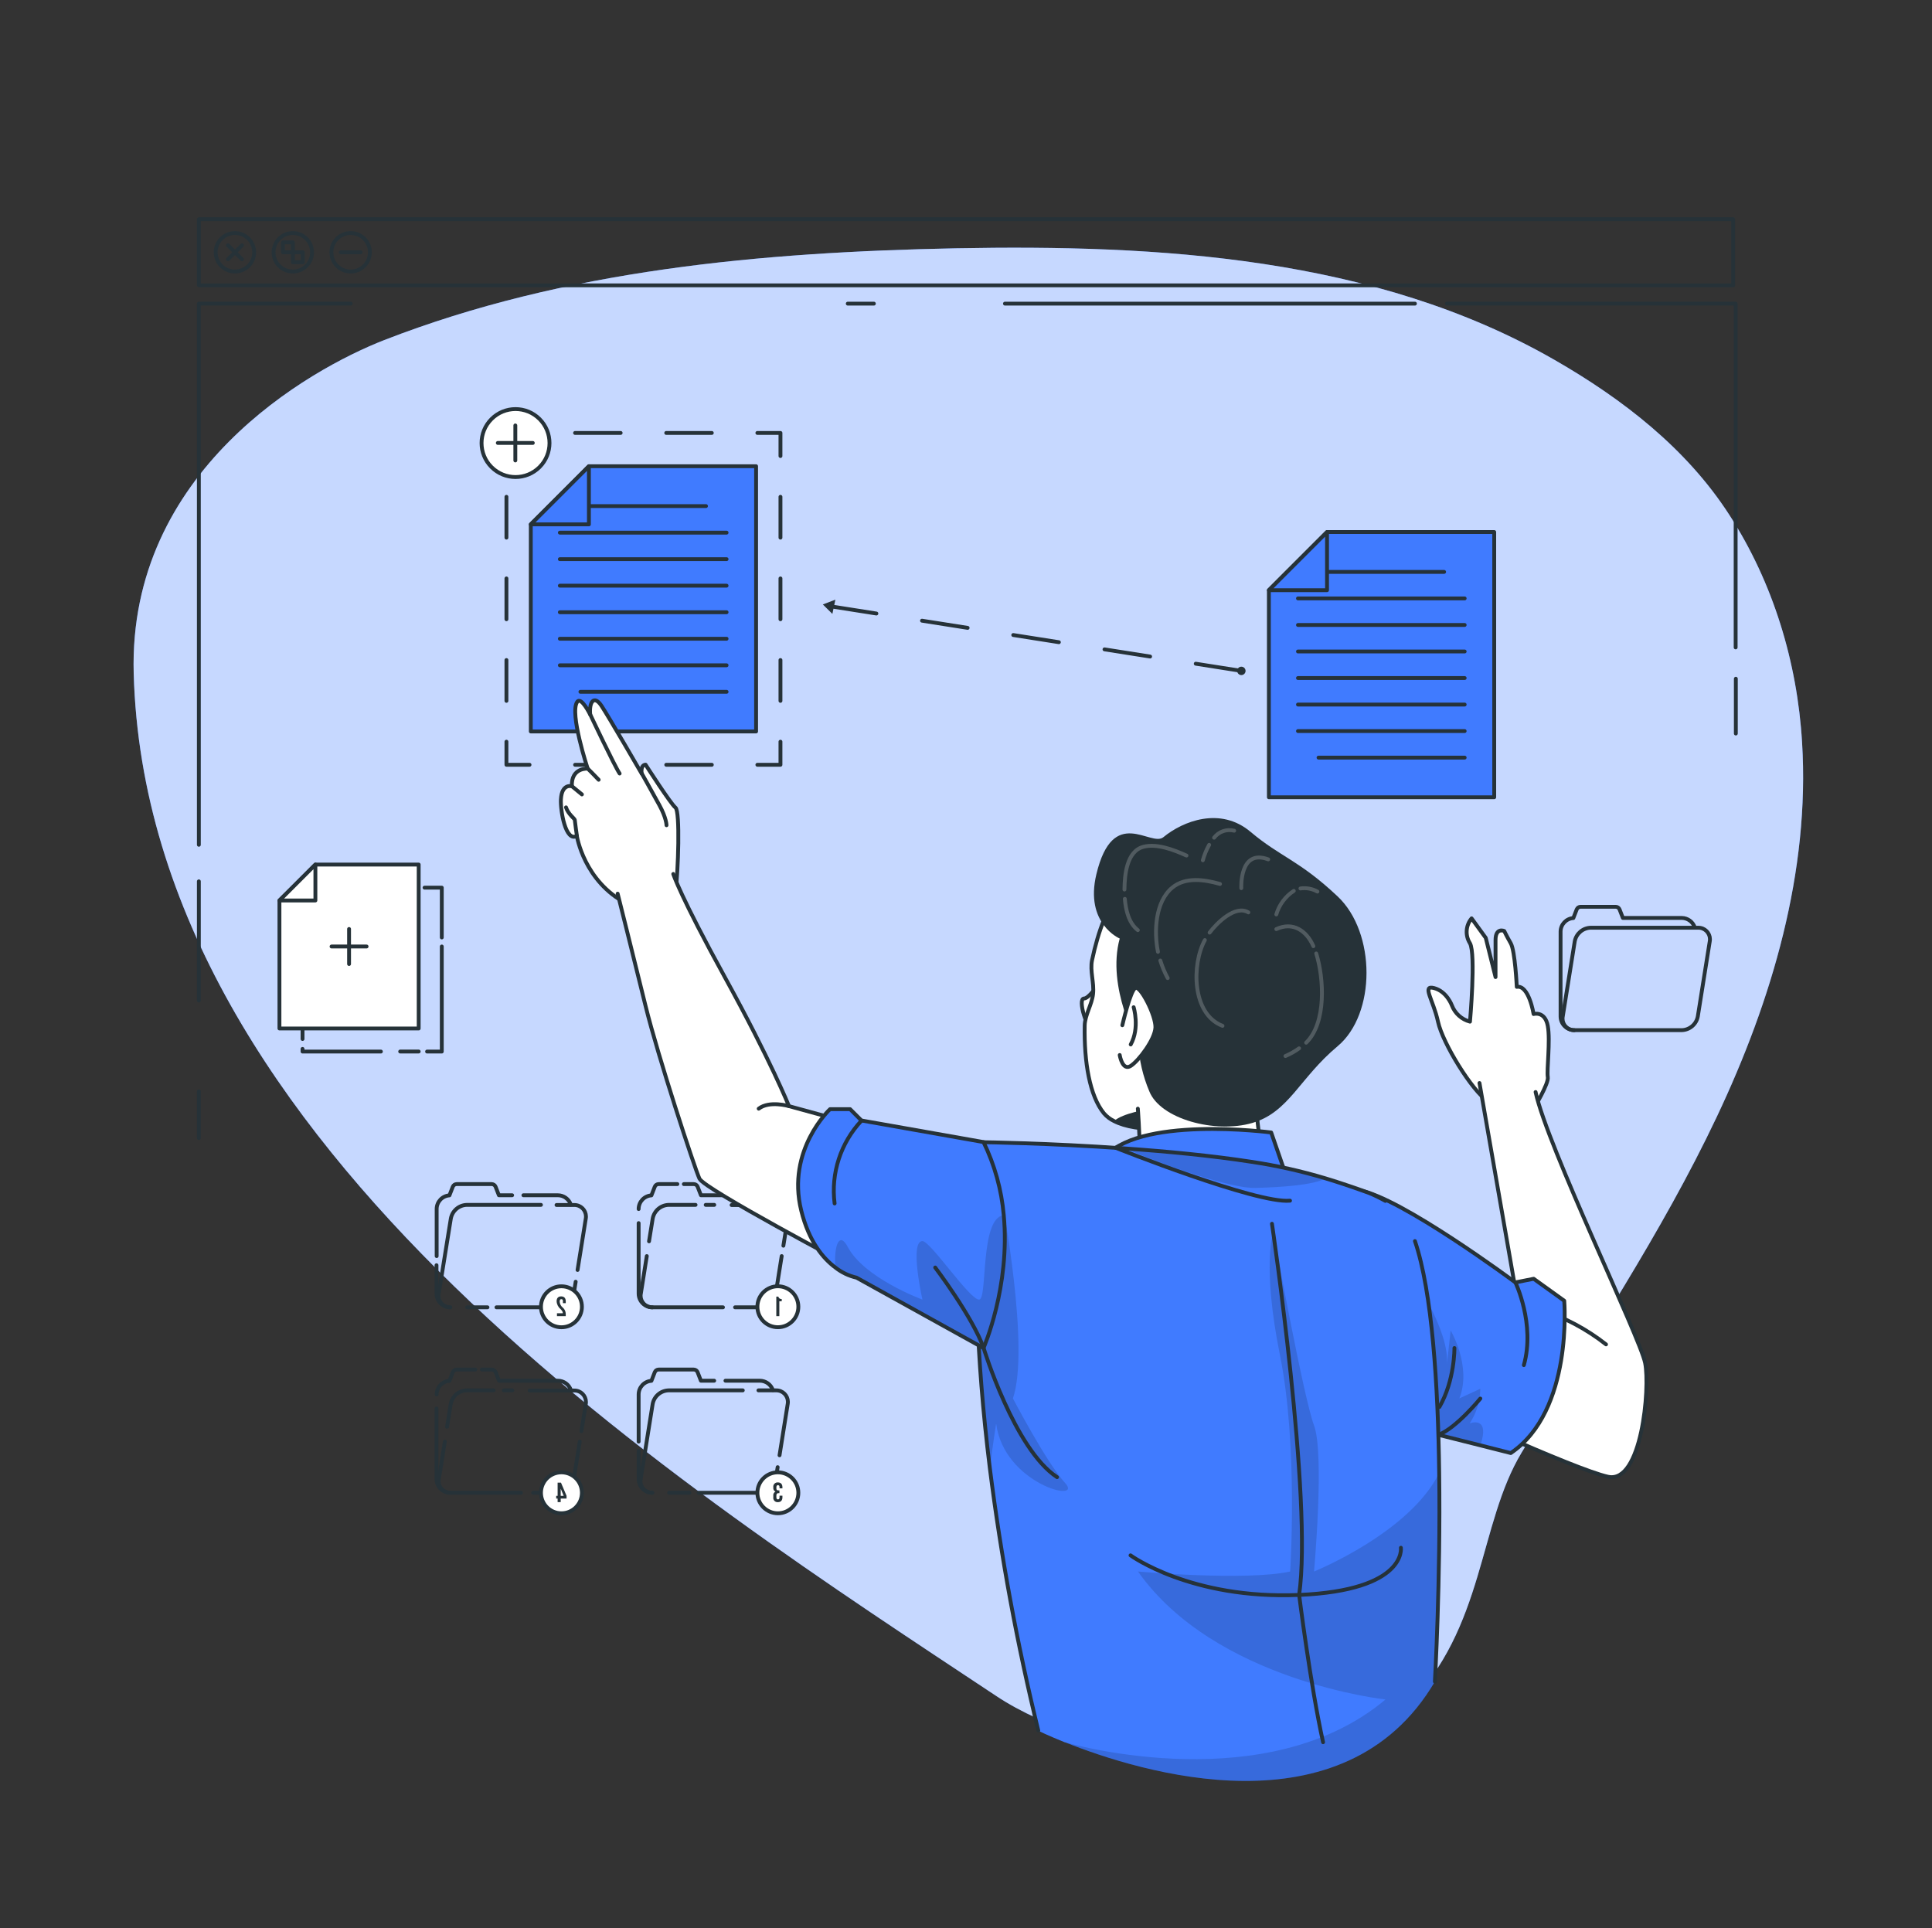 <svg width="502" height="501" xmlns="http://www.w3.org/2000/svg" xmlns:xlink="http://www.w3.org/1999/xlink" xml:space="preserve" overflow="hidden"><rect width="100%" height="100%" fill="#333333" stroke="none"/><defs><clipPath id="clip0"><rect x="758" y="220" width="502" height="501"/></clipPath><clipPath id="clip1"><rect x="759" y="221" width="500" height="500"/></clipPath><clipPath id="clip2"><rect x="759" y="221" width="500" height="500"/></clipPath><clipPath id="clip3"><rect x="759" y="221" width="500" height="500"/></clipPath><clipPath id="clip4"><path d="M1111.19 529.33 1112.49 570 1113.07 588.15 1142.66 595.58 1150.55 597.58C1166.84 586.58 1164.44 558 1164.44 558L1156.5 552.29 1151.74 553.24C1151.74 553.24 1121.8 531 1111.19 529.33Z" fill-rule="nonzero" clip-rule="nonzero"/></clipPath><clipPath id="clip5"><path d="M966.19 534.58C968.19 542.67 971.91 547.04 975.06 549.37 976.671 550.645 978.547 551.544 980.55 552L1013.55 570.29C1013.55 570.29 1020.55 554.37 1018.81 535.77 1018.23 529.168 1016.45 522.728 1013.55 516.77L981.83 511.16 978.89 508.22 973.67 508.22C973.67 508.22 962.27 518.79 966.19 534.58Z" fill-rule="nonzero" clip-rule="nonzero"/></clipPath></defs><g clip-path="url(#clip0)" transform="translate(-758 -220)"><g clip-path="url(#clip1)"><g clip-path="url(#clip2)"><g clip-path="url(#clip3)"><path d="M135.47 442.4C159.68 466.72 217.38 456.16 242.07 439.75 322.24 386.5 462.86 297.67 466.26 174 467.71 121.41 420.71 95 401.16 87.37 354.16 69.09 303.09 64.53 252.72 63.52 200.1 62.52 143.77 65.7 97.08 92.52 79.39 102.68 62.78 115.52 51.63 132.84 40.29 150.36 34 171.09 32.76 191.9 30.69 225.46 40.54 258.82 54.92 289.21 69.3 319.6 88.18 347.61 105.59 376.38 116.94 395.16 115.07 421.91 135.47 442.4Z" fill="#407BFF" fill-rule="nonzero" fill-opacity="1" transform="matrix(-1 0 0 1 1259 221)"/><path d="M135.47 442.4C159.68 466.72 217.38 456.16 242.07 439.75 322.24 386.5 462.86 297.67 466.26 174 467.71 121.41 420.71 95 401.16 87.37 354.16 69.09 303.09 64.53 252.72 63.52 200.1 62.52 143.77 65.7 97.08 92.52 79.39 102.68 62.78 115.52 51.63 132.84 40.29 150.36 34 171.09 32.76 191.9 30.69 225.46 40.54 258.82 54.92 289.21 69.3 319.6 88.18 347.61 105.59 376.38 116.94 395.16 115.07 421.91 135.47 442.4Z" fill="#FFFFFF" fill-rule="nonzero" fill-opacity="0.7" transform="matrix(-1 0 0 1 1259 221)"/><path d="M50.67 55.96 449.32 55.96 449.32 73.15 50.67 73.15Z" stroke="#263238" stroke-width="1" stroke-linecap="round" stroke-linejoin="round" stroke-miterlimit="4" stroke-opacity="1" fill="none" fill-rule="nonzero" transform="matrix(-1 0 0 1 1259 221)"/><path d="M443.49 68.1C441.535 70.05 438.369 70.046 436.419 68.091 434.469 66.136 434.473 62.97 436.428 61.02 438.379 59.073 441.538 59.073 443.49 61.02 445.445 62.97 445.449 66.136 443.499 68.091 443.496 68.094 443.493 68.097 443.49 68.1Z" stroke="#263238" stroke-width="1" stroke-linecap="round" stroke-linejoin="round" stroke-miterlimit="4" stroke-opacity="1" fill="none" fill-rule="nonzero" transform="matrix(-1 0 0 1 1259 221)"/><path d="M441.77 62.74 438.12 66.38" stroke="#263238" stroke-width="1" stroke-linecap="round" stroke-linejoin="round" stroke-miterlimit="4" stroke-opacity="1" fill="none" fill-rule="nonzero" transform="matrix(-1 0 0 1 1259 221)"/><path d="M441.77 66.38 438.12 62.74" stroke="#263238" stroke-width="1" stroke-linecap="round" stroke-linejoin="round" stroke-miterlimit="4" stroke-opacity="1" fill="none" fill-rule="nonzero" transform="matrix(-1 0 0 1 1259 221)"/><path d="M429.92 64.56C429.92 67.321 427.681 69.56 424.92 69.56 422.159 69.56 419.92 67.321 419.92 64.56 419.92 61.799 422.159 59.56 424.92 59.56 427.681 59.56 429.92 61.799 429.92 64.56Z" stroke="#263238" stroke-width="1" stroke-linecap="round" stroke-linejoin="round" stroke-miterlimit="4" stroke-opacity="1" fill="none" fill-rule="nonzero" transform="matrix(-1 0 0 1 1259 221)"/><path d="M424.91 67.14 424.91 61.98 427.49 61.98 427.49 64.56 422.33 64.56 422.33 67.14 424.91 67.14Z" stroke="#263238" stroke-width="1" stroke-linecap="round" stroke-linejoin="round" stroke-miterlimit="4" stroke-opacity="1" fill="none" fill-rule="nonzero" transform="matrix(-1 0 0 1 1259 221)"/><path d="M414.89 64.56C414.89 67.321 412.651 69.56 409.89 69.56 407.129 69.56 404.89 67.321 404.89 64.56 404.89 61.799 407.129 59.56 409.89 59.56 412.651 59.56 414.89 61.799 414.89 64.56Z" stroke="#263238" stroke-width="1" stroke-linecap="round" stroke-linejoin="round" stroke-miterlimit="4" stroke-opacity="1" fill="none" fill-rule="nonzero" transform="matrix(-1 0 0 1 1259 221)"/><path d="M412.46 64.56 407.3 64.56" stroke="#263238" stroke-width="1" stroke-linecap="round" stroke-linejoin="round" stroke-miterlimit="4" stroke-opacity="1" fill="none" fill-rule="nonzero" transform="matrix(-1 0 0 1 1259 221)"/><path d="M50.02 167.23 50.02 77.9 125.04 77.9" stroke="#263238" stroke-width="1" stroke-linecap="round" stroke-linejoin="round" stroke-miterlimit="4" stroke-opacity="1" fill="none" fill-rule="nonzero" transform="matrix(-1 0 0 1 1259 221)"/><path d="M449.33 218.52 449.33 77.9 409.88 77.9" stroke="#263238" stroke-width="1" stroke-linecap="round" stroke-linejoin="round" stroke-miterlimit="4" stroke-opacity="1" fill="none" fill-rule="nonzero" transform="matrix(-1 0 0 1 1259 221)"/><path d="M449.33 228.02 449.33 259" stroke="#263238" stroke-width="1" stroke-linecap="round" stroke-linejoin="round" stroke-miterlimit="4" stroke-opacity="1" fill="none" fill-rule="nonzero" transform="matrix(-1 0 0 1 1259 221)"/><path d="M449.33 282.59 449.33 294.74" stroke="#263238" stroke-width="1" stroke-linecap="round" stroke-linejoin="round" stroke-miterlimit="4" stroke-opacity="1" fill="none" fill-rule="nonzero" transform="matrix(-1 0 0 1 1259 221)"/><path d="M49.97 175.37 49.97 189.61" stroke="#263238" stroke-width="1" stroke-linecap="round" stroke-linejoin="round" stroke-miterlimit="4" stroke-opacity="1" fill="none" fill-rule="nonzero" transform="matrix(-1 0 0 1 1259 221)"/><path d="M133.35 77.9 239.88 77.9" stroke="#263238" stroke-width="1" stroke-linecap="round" stroke-linejoin="round" stroke-miterlimit="4" stroke-opacity="1" fill="none" fill-rule="nonzero" transform="matrix(-1 0 0 1 1259 221)"/><path d="M273.94 77.9 280.72 77.9" stroke="#263238" stroke-width="1" stroke-linecap="round" stroke-linejoin="round" stroke-miterlimit="4" stroke-opacity="1" fill="none" fill-rule="nonzero" transform="matrix(-1 0 0 1 1259 221)"/><path d="M362.46 386.9 356.06 386.9C354.009 386.843 352.278 385.358 351.91 383.34L350.36 373.6" stroke="#263238" stroke-width="1" stroke-linecap="round" stroke-linejoin="round" stroke-miterlimit="4" stroke-opacity="1" fill="none" fill-rule="nonzero" transform="matrix(-1 0 0 1 1259 221)"/><path d="M385.41 373.6 386.97 383.34C387.28 384.968 386.211 386.538 384.583 386.848 384.381 386.886 384.176 386.904 383.97 386.9L365.63 386.9" stroke="#263238" stroke-width="1" stroke-linecap="round" stroke-linejoin="round" stroke-miterlimit="4" stroke-opacity="1" fill="none" fill-rule="nonzero" transform="matrix(-1 0 0 1 1259 221)"/><path d="M372.75 360.29 379.75 360.29C381.797 360.351 383.523 361.835 383.89 363.85L384.83 369.76" stroke="#263238" stroke-width="1" stroke-linecap="round" stroke-linejoin="round" stroke-miterlimit="4" stroke-opacity="1" fill="none" fill-rule="nonzero" transform="matrix(-1 0 0 1 1259 221)"/><path d="M367.89 360.29 370.1 360.29" stroke="#263238" stroke-width="1" stroke-linecap="round" stroke-linejoin="round" stroke-miterlimit="4" stroke-opacity="1" fill="none" fill-rule="nonzero" transform="matrix(-1 0 0 1 1259 221)"/><path d="M349.93 370.89 348.8 363.89C348.49 362.262 349.559 360.692 351.187 360.382 351.389 360.344 351.594 360.326 351.8 360.33L363.38 360.33" stroke="#263238" stroke-width="1" stroke-linecap="round" stroke-linejoin="round" stroke-miterlimit="4" stroke-opacity="1" fill="none" fill-rule="nonzero" transform="matrix(-1 0 0 1 1259 221)"/><path d="M375.78 354.88 373.21 354.88C372.769 354.891 372.377 355.162 372.21 355.57L371.35 357.78 356.06 357.78C354.526 357.78 353.163 358.757 352.67 360.21" stroke="#263238" stroke-width="1" stroke-linecap="round" stroke-linejoin="round" stroke-miterlimit="4" stroke-opacity="1" fill="none" fill-rule="nonzero" transform="matrix(-1 0 0 1 1259 221)"/><path d="M387.54 361.36C387.539 359.488 386.088 357.936 384.22 357.81L383.35 355.57C383.183 355.162 382.791 354.891 382.35 354.88L377.5 354.88" stroke="#263238" stroke-width="1" stroke-linecap="round" stroke-linejoin="round" stroke-miterlimit="4" stroke-opacity="1" fill="none" fill-rule="nonzero" transform="matrix(-1 0 0 1 1259 221)"/><path d="M384 386.9C385.972 386.906 387.574 385.312 387.58 383.34 387.58 383.337 387.58 383.333 387.58 383.33L387.58 365" stroke="#263238" stroke-width="1" stroke-linecap="round" stroke-linejoin="round" stroke-miterlimit="4" stroke-opacity="1" fill="none" fill-rule="nonzero" transform="matrix(-1 0 0 1 1259 221)"/><path d="M298.45 377.16 296.33 363.85C296.02 362.222 297.089 360.652 298.717 360.342 298.919 360.304 299.124 360.286 299.33 360.29L303.93 360.29" stroke="#263238" stroke-width="1" stroke-linecap="round" stroke-linejoin="round" stroke-miterlimit="4" stroke-opacity="1" fill="none" fill-rule="nonzero" transform="matrix(-1 0 0 1 1259 221)"/><path d="M319.49 386.9 303.58 386.9C301.531 386.84 299.801 385.356 299.43 383.34L298.94 380.25" stroke="#263238" stroke-width="1" stroke-linecap="round" stroke-linejoin="round" stroke-miterlimit="4" stroke-opacity="1" fill="none" fill-rule="nonzero" transform="matrix(-1 0 0 1 1259 221)"/><path d="M327.14 386.9 321.86 386.9" stroke="#263238" stroke-width="1" stroke-linecap="round" stroke-linejoin="round" stroke-miterlimit="4" stroke-opacity="1" fill="none" fill-rule="nonzero" transform="matrix(-1 0 0 1 1259 221)"/><path d="M308 360.29 327.28 360.29C329.327 360.351 331.053 361.835 331.42 363.85L334.53 383.34C334.84 384.968 333.771 386.538 332.143 386.848 331.941 386.886 331.736 386.904 331.53 386.9" stroke="#263238" stroke-width="1" stroke-linecap="round" stroke-linejoin="round" stroke-miterlimit="4" stroke-opacity="1" fill="none" fill-rule="nonzero" transform="matrix(-1 0 0 1 1259 221)"/><path d="M312.5 357.78 303.58 357.78C302.047 357.783 300.685 358.759 300.19 360.21" stroke="#263238" stroke-width="1" stroke-linecap="round" stroke-linejoin="round" stroke-miterlimit="4" stroke-opacity="1" fill="none" fill-rule="nonzero" transform="matrix(-1 0 0 1 1259 221)"/><path d="M335.06 373.6 335.06 361.36C335.059 359.488 333.608 357.936 331.74 357.81L330.87 355.57C330.708 355.158 330.312 354.886 329.87 354.88L320.74 354.88C320.297 354.886 319.902 355.158 319.74 355.57L318.88 357.78 315.43 357.78" stroke="#263238" stroke-width="1" stroke-linecap="round" stroke-linejoin="round" stroke-miterlimit="4" stroke-opacity="1" fill="none" fill-rule="nonzero" transform="matrix(-1 0 0 1 1259 221)"/><path d="M331.48 386.9C333.452 386.906 335.054 385.312 335.06 383.34 335.06 383.337 335.06 383.333 335.06 383.33L335.06 376" stroke="#263238" stroke-width="1" stroke-linecap="round" stroke-linejoin="round" stroke-miterlimit="4" stroke-opacity="1" fill="none" fill-rule="nonzero" transform="matrix(-1 0 0 1 1259 221)"/><path d="M310 338.71 303.59 338.71C301.541 338.65 299.811 337.166 299.44 335.15L297.89 325.4" stroke="#263238" stroke-width="1" stroke-linecap="round" stroke-linejoin="round" stroke-miterlimit="4" stroke-opacity="1" fill="none" fill-rule="nonzero" transform="matrix(-1 0 0 1 1259 221)"/><path d="M332.94 325.4 334.49 335.15C334.8 336.778 333.731 338.348 332.103 338.658 331.901 338.696 331.696 338.714 331.49 338.71L313.15 338.71" stroke="#263238" stroke-width="1" stroke-linecap="round" stroke-linejoin="round" stroke-miterlimit="4" stroke-opacity="1" fill="none" fill-rule="nonzero" transform="matrix(-1 0 0 1 1259 221)"/><path d="M320.27 312.09 327.27 312.09C329.319 312.156 331.043 313.643 331.41 315.66L332.36 321.56" stroke="#263238" stroke-width="1" stroke-linecap="round" stroke-linejoin="round" stroke-miterlimit="4" stroke-opacity="1" fill="none" fill-rule="nonzero" transform="matrix(-1 0 0 1 1259 221)"/><path d="M315.41 312.09 317.63 312.09" stroke="#263238" stroke-width="1" stroke-linecap="round" stroke-linejoin="round" stroke-miterlimit="4" stroke-opacity="1" fill="none" fill-rule="nonzero" transform="matrix(-1 0 0 1 1259 221)"/><path d="M297.45 322.7 296.33 315.7C296.015 314.073 297.078 312.499 298.705 312.184 298.911 312.144 299.12 312.126 299.33 312.13L310.91 312.13" stroke="#263238" stroke-width="1" stroke-linecap="round" stroke-linejoin="round" stroke-miterlimit="4" stroke-opacity="1" fill="none" fill-rule="nonzero" transform="matrix(-1 0 0 1 1259 221)"/><path d="M323.31 306.69 320.73 306.69C320.286 306.69 319.888 306.965 319.73 307.38L318.87 309.59 303.58 309.59C302.047 309.593 300.685 310.569 300.19 312.02" stroke="#263238" stroke-width="1" stroke-linecap="round" stroke-linejoin="round" stroke-miterlimit="4" stroke-opacity="1" fill="none" fill-rule="nonzero" transform="matrix(-1 0 0 1 1259 221)"/><path d="M335.06 313.17C335.059 311.298 333.608 309.746 331.74 309.62L330.87 307.38C330.712 306.965 330.314 306.69 329.87 306.69L325 306.69" stroke="#263238" stroke-width="1" stroke-linecap="round" stroke-linejoin="round" stroke-miterlimit="4" stroke-opacity="1" fill="none" fill-rule="nonzero" transform="matrix(-1 0 0 1 1259 221)"/><path d="M331.48 338.71C333.452 338.716 335.054 337.122 335.06 335.15 335.06 335.147 335.06 335.143 335.06 335.14L335.06 316.83" stroke="#263238" stroke-width="1" stroke-linecap="round" stroke-linejoin="round" stroke-miterlimit="4" stroke-opacity="1" fill="none" fill-rule="nonzero" transform="matrix(-1 0 0 1 1259 221)"/><path d="M350.93 329 348.8 315.69C348.485 314.063 349.548 312.489 351.175 312.174 351.381 312.134 351.59 312.116 351.8 312.12L356.4 312.12" stroke="#263238" stroke-width="1" stroke-linecap="round" stroke-linejoin="round" stroke-miterlimit="4" stroke-opacity="1" fill="none" fill-rule="nonzero" transform="matrix(-1 0 0 1 1259 221)"/><path d="M372 338.71 356.06 338.71C354.009 338.653 352.278 337.168 351.91 335.15L351.42 332.06" stroke="#263238" stroke-width="1" stroke-linecap="round" stroke-linejoin="round" stroke-miterlimit="4" stroke-opacity="1" fill="none" fill-rule="nonzero" transform="matrix(-1 0 0 1 1259 221)"/><path d="M379.62 338.71 374.34 338.71" stroke="#263238" stroke-width="1" stroke-linecap="round" stroke-linejoin="round" stroke-miterlimit="4" stroke-opacity="1" fill="none" fill-rule="nonzero" transform="matrix(-1 0 0 1 1259 221)"/><path d="M360.44 312.09 379.72 312.09C381.769 312.156 383.493 313.643 383.86 315.66L387 335.15C387.31 336.778 386.241 338.348 384.613 338.658 384.411 338.696 384.206 338.714 384 338.71" stroke="#263238" stroke-width="1" stroke-linecap="round" stroke-linejoin="round" stroke-miterlimit="4" stroke-opacity="1" fill="none" fill-rule="nonzero" transform="matrix(-1 0 0 1 1259 221)"/><path d="M365 309.59 356.08 309.59C354.546 309.59 353.183 310.567 352.69 312.02" stroke="#263238" stroke-width="1" stroke-linecap="round" stroke-linejoin="round" stroke-miterlimit="4" stroke-opacity="1" fill="none" fill-rule="nonzero" transform="matrix(-1 0 0 1 1259 221)"/><path d="M387.54 325.4 387.54 313.17C387.539 311.298 386.088 309.746 384.22 309.62L383.35 307.38C383.185 306.97 382.792 306.698 382.35 306.69L373.23 306.69C372.788 306.698 372.395 306.97 372.23 307.38L371.37 309.59 367.93 309.59" stroke="#263238" stroke-width="1" stroke-linecap="round" stroke-linejoin="round" stroke-miterlimit="4" stroke-opacity="1" fill="none" fill-rule="nonzero" transform="matrix(-1 0 0 1 1259 221)"/><path d="M384 338.71C385.972 338.716 387.574 337.122 387.58 335.15 387.58 335.147 387.58 335.143 387.58 335.14L387.58 327.77" stroke="#263238" stroke-width="1" stroke-linecap="round" stroke-linejoin="round" stroke-miterlimit="4" stroke-opacity="1" fill="none" fill-rule="nonzero" transform="matrix(-1 0 0 1 1259 221)"/><path d="M91.93 266.69 64 266.69C61.949 266.625 60.221 265.138 59.85 263.12L56.75 243.63C56.441 242.002 57.509 240.432 59.137 240.122 59.339 240.084 59.544 240.066 59.75 240.07L87.69 240.07C89.737 240.131 91.463 241.615 91.83 243.63L94.94 263.12C95.255 264.747 94.192 266.321 92.566 266.636 92.356 266.676 92.143 266.695 91.93 266.69Z" stroke="#263238" stroke-width="1" stroke-linecap="round" stroke-linejoin="round" stroke-miterlimit="4" stroke-opacity="1" fill="none" fill-rule="nonzero" transform="matrix(-1 0 0 1 1259 221)"/><path d="M91.93 266.69C93.907 266.69 95.51 265.087 95.51 263.11L95.51 241.11C95.509 239.238 94.058 237.686 92.19 237.56L91.32 235.32C91.158 234.908 90.763 234.636 90.32 234.63L81.18 234.63C80.737 234.636 80.342 234.908 80.18 235.32L79.32 237.53 64 237.53C62.468 237.552 61.118 238.544 60.64 240" stroke="#263238" stroke-width="1" stroke-linecap="round" stroke-linejoin="round" stroke-miterlimit="4" stroke-opacity="1" fill="none" fill-rule="nonzero" transform="matrix(-1 0 0 1 1259 221)"/><path d="M304.2 338.56C304.2 341.498 301.818 343.88 298.88 343.88 295.942 343.88 293.56 341.498 293.56 338.56 293.56 335.622 295.942 333.24 298.88 333.24 301.818 333.24 304.2 335.622 304.2 338.56Z" stroke="#263238" stroke-width="1" stroke-linecap="round" stroke-linejoin="round" stroke-miterlimit="4" stroke-opacity="1" fill="#FFFFFF" fill-rule="nonzero" fill-opacity="1" transform="matrix(-1 0 0 1 1259 221)"/><path d="M297.88 336.56C298.294 336.615 298.679 336.34 298.76 335.93L299.29 335.93 299.29 341 298.5 341 298.5 337.14 297.88 337.14Z" fill="#263238" fill-rule="nonzero" fill-opacity="1" transform="matrix(-1 0 0 1 1259 221)"/><path d="M360.44 338.56C360.446 341.498 358.068 343.884 355.13 343.89 352.192 343.896 349.806 341.518 349.8 338.58 349.794 335.642 352.172 333.256 355.11 333.25 355.113 333.25 355.117 333.25 355.12 333.25 358.054 333.25 360.434 335.626 360.44 338.56Z" stroke="#263238" stroke-width="1" stroke-linecap="round" stroke-linejoin="round" stroke-miterlimit="4" stroke-opacity="1" fill="#FFFFFF" fill-rule="nonzero" fill-opacity="1" transform="matrix(-1 0 0 1 1259 221)"/><path d="M355.14 336.59C354.89 336.59 354.73 336.73 354.73 337.09L354.73 337.63 354 337.63 354 337.14C354 336.33 354.4 335.87 355.19 335.87 355.98 335.87 356.37 336.33 356.37 337.14 356.333 337.918 355.97 338.643 355.37 339.14 354.9 339.64 354.77 339.88 354.77 340.14L354.77 340.25 356.28 340.25 356.28 341 354 341 354 340.38C354.021 339.752 354.308 339.163 354.79 338.76 355.27 338.372 355.558 337.796 355.58 337.18 355.56 336.72 355.4 336.59 355.14 336.59Z" fill="#263238" fill-rule="nonzero" fill-opacity="1" transform="matrix(-1 0 0 1 1259 221)"/><path d="M304.2 386.9C304.206 389.838 301.828 392.224 298.89 392.23 295.952 392.236 293.566 389.858 293.56 386.92 293.555 383.982 295.932 381.596 298.87 381.59 298.873 381.59 298.877 381.59 298.88 381.59 301.814 381.59 304.194 383.966 304.2 386.9Z" stroke="#263238" stroke-width="1" stroke-linecap="round" stroke-linejoin="round" stroke-miterlimit="4" stroke-opacity="1" fill="#FFFFFF" fill-rule="nonzero" fill-opacity="1" transform="matrix(-1 0 0 1 1259 221)"/><path d="M299.27 385.51C299.27 385.06 299.11 384.93 298.86 384.93 298.61 384.93 298.45 385.07 298.45 385.43L298.45 385.76 297.7 385.76 297.7 385.48C297.7 384.67 298.1 384.21 298.88 384.21 299.491 384.159 300.027 384.613 300.078 385.224 300.085 385.309 300.083 385.395 300.07 385.48L300.07 385.61C300.112 386.028 299.888 386.427 299.51 386.61 299.911 386.8 300.139 387.232 300.07 387.67L300.07 388.07C300.16 388.676 299.742 389.241 299.136 389.332 299.051 389.344 298.965 389.347 298.88 389.34 298.1 389.34 297.7 388.87 297.7 388.07L297.7 387.65 298.45 387.65 298.45 388.12C298.45 388.48 298.61 388.62 298.86 388.62 299.11 388.62 299.27 388.49 299.27 388.04L299.27 387.65C299.27 387.18 299.11 387 298.75 387L298.48 387 298.48 386.28 298.79 386.28C299.09 386.28 299.27 386.15 299.27 385.74Z" fill="#263238" fill-rule="nonzero" fill-opacity="1" transform="matrix(-1 0 0 1 1259 221)"/><path d="M360.44 386.9C360.446 389.838 358.068 392.224 355.13 392.23 352.192 392.236 349.806 389.858 349.8 386.92 349.794 383.982 352.172 381.596 355.11 381.59 355.113 381.59 355.117 381.59 355.12 381.59 358.054 381.59 360.434 383.966 360.44 386.9Z" stroke="#263238" stroke-width="1" stroke-linecap="round" stroke-linejoin="round" stroke-miterlimit="4" stroke-opacity="1" fill="#FFFFFF" fill-rule="nonzero" fill-opacity="1" transform="matrix(-1 0 0 1 1259 221)"/><path d="M353.79 387.69 355.24 384.27 356.11 384.27 356.11 387.69 356.48 387.69 356.48 388.41 356.11 388.41 356.11 389.33 355.31 389.33 355.31 388.41 353.79 388.41ZM355.31 387.69 355.31 385.82 354.54 387.69Z" fill="#263238" fill-rule="nonzero" fill-opacity="1" transform="matrix(-1 0 0 1 1259 221)"/><path d="M393.86 229.66 413.05 229.66" stroke="#263238" stroke-width="1" stroke-linecap="round" stroke-linejoin="round" stroke-miterlimit="4" stroke-opacity="1" fill="none" fill-rule="nonzero" transform="matrix(-1 0 0 1 1259 221)"/><path d="M386.21 242.6 386.21 229.66 390.69 229.66" stroke="#263238" stroke-width="1" stroke-linecap="round" stroke-linejoin="round" stroke-miterlimit="4" stroke-opacity="1" fill="none" fill-rule="nonzero" transform="matrix(-1 0 0 1 1259 221)"/><path d="M390.03 272.25 386.21 272.25 386.21 244.95" stroke="#263238" stroke-width="1" stroke-linecap="round" stroke-linejoin="round" stroke-miterlimit="4" stroke-opacity="1" fill="none" fill-rule="nonzero" transform="matrix(-1 0 0 1 1259 221)"/><path d="M397.02 272.24 392.21 272.24" stroke="#263238" stroke-width="1" stroke-linecap="round" stroke-linejoin="round" stroke-miterlimit="4" stroke-opacity="1" fill="none" fill-rule="nonzero" transform="matrix(-1 0 0 1 1259 221)"/><path d="M422.39 271.56 422.39 272.25 402.03 272.25" stroke="#263238" stroke-width="1" stroke-linecap="round" stroke-linejoin="round" stroke-miterlimit="4" stroke-opacity="1" fill="none" fill-rule="nonzero" transform="matrix(-1 0 0 1 1259 221)"/><path d="M422.39 238.99 422.39 268.98" stroke="#263238" stroke-width="1" stroke-linecap="round" stroke-linejoin="round" stroke-miterlimit="4" stroke-opacity="1" fill="none" fill-rule="nonzero" transform="matrix(-1 0 0 1 1259 221)"/><path d="M428.39 232.99 428.39 266.25 392.21 266.25 392.21 223.66 419.05 223.66 425.33 229.94 428.39 232.99Z" stroke="#263238" stroke-width="1" stroke-linecap="round" stroke-linejoin="round" stroke-miterlimit="4" stroke-opacity="1" fill="#FFFFFF" fill-rule="nonzero" fill-opacity="1" transform="matrix(-1 0 0 1 1259 221)"/><path d="M428.39 232.99 419.05 232.99 419.05 223.66 425.33 229.94 428.39 232.99Z" stroke="#263238" stroke-width="1" stroke-linecap="round" stroke-linejoin="round" stroke-miterlimit="4" stroke-opacity="1" fill="#FFFFFF" fill-rule="nonzero" fill-opacity="1" transform="matrix(-1 0 0 1 1259 221)"/><path d="M410.3 240.4 410.3 249.5" stroke="#263238" stroke-width="1" stroke-linecap="round" stroke-linejoin="round" stroke-miterlimit="4" stroke-opacity="1" fill="none" fill-rule="nonzero" transform="matrix(-1 0 0 1 1259 221)"/><path d="M414.85 244.95 405.75 244.95" stroke="#263238" stroke-width="1" stroke-linecap="round" stroke-linejoin="round" stroke-miterlimit="4" stroke-opacity="1" fill="none" fill-rule="nonzero" transform="matrix(-1 0 0 1 1259 221)"/><path d="M171.3 152.36 171.3 206.17 112.75 206.17 112.75 137.25 156.19 137.25 166.35 147.41 171.3 152.36Z" stroke="#263238" stroke-width="1" stroke-linecap="round" stroke-linejoin="round" stroke-miterlimit="4" stroke-opacity="1" fill="#407BFF" fill-rule="nonzero" fill-opacity="1" transform="matrix(-1 0 0 1 1259 221)"/><path d="M125.77 147.61 163.74 147.61" stroke="#263238" stroke-width="1" stroke-linecap="round" stroke-linejoin="round" stroke-miterlimit="4" stroke-opacity="1" fill="none" fill-rule="nonzero" transform="matrix(-1 0 0 1 1259 221)"/><path d="M120.43 154.5 163.74 154.5" stroke="#263238" stroke-width="1" stroke-linecap="round" stroke-linejoin="round" stroke-miterlimit="4" stroke-opacity="1" fill="none" fill-rule="nonzero" transform="matrix(-1 0 0 1 1259 221)"/><path d="M120.43 161.4 163.74 161.4" stroke="#263238" stroke-width="1" stroke-linecap="round" stroke-linejoin="round" stroke-miterlimit="4" stroke-opacity="1" fill="none" fill-rule="nonzero" transform="matrix(-1 0 0 1 1259 221)"/><path d="M120.43 168.29 163.74 168.29" stroke="#263238" stroke-width="1" stroke-linecap="round" stroke-linejoin="round" stroke-miterlimit="4" stroke-opacity="1" fill="none" fill-rule="nonzero" transform="matrix(-1 0 0 1 1259 221)"/><path d="M120.43 175.19 163.74 175.19" stroke="#263238" stroke-width="1" stroke-linecap="round" stroke-linejoin="round" stroke-miterlimit="4" stroke-opacity="1" fill="none" fill-rule="nonzero" transform="matrix(-1 0 0 1 1259 221)"/><path d="M120.43 182.08 163.74 182.08" stroke="#263238" stroke-width="1" stroke-linecap="round" stroke-linejoin="round" stroke-miterlimit="4" stroke-opacity="1" fill="none" fill-rule="nonzero" transform="matrix(-1 0 0 1 1259 221)"/><path d="M120.43 188.97 163.74 188.97" stroke="#263238" stroke-width="1" stroke-linecap="round" stroke-linejoin="round" stroke-miterlimit="4" stroke-opacity="1" fill="none" fill-rule="nonzero" transform="matrix(-1 0 0 1 1259 221)"/><path d="M120.43 195.87 158.4 195.87" stroke="#263238" stroke-width="1" stroke-linecap="round" stroke-linejoin="round" stroke-miterlimit="4" stroke-opacity="1" fill="none" fill-rule="nonzero" transform="matrix(-1 0 0 1 1259 221)"/><path d="M171.3 152.36 156.19 152.36 156.19 137.25 166.35 147.41 171.3 152.36Z" stroke="#263238" stroke-width="1" stroke-linecap="round" stroke-linejoin="round" stroke-miterlimit="4" stroke-opacity="1" fill="#407BFF" fill-rule="nonzero" fill-opacity="1" transform="matrix(-1 0 0 1 1259 221)"/><path d="M363.08 135.26 363.08 189.07 304.54 189.07 304.54 120.15 347.98 120.15 358.13 130.31 363.08 135.26Z" stroke="#263238" stroke-width="1" stroke-linecap="round" stroke-linejoin="round" stroke-miterlimit="4" stroke-opacity="1" fill="#407BFF" fill-rule="nonzero" fill-opacity="1" transform="matrix(-1 0 0 1 1259 221)"/><path d="M317.56 130.51 355.53 130.51" stroke="#263238" stroke-width="1" stroke-linecap="round" stroke-linejoin="round" stroke-miterlimit="4" stroke-opacity="1" fill="none" fill-rule="nonzero" transform="matrix(-1 0 0 1 1259 221)"/><path d="M312.21 137.41 355.53 137.41" stroke="#263238" stroke-width="1" stroke-linecap="round" stroke-linejoin="round" stroke-miterlimit="4" stroke-opacity="1" fill="none" fill-rule="nonzero" transform="matrix(-1 0 0 1 1259 221)"/><path d="M312.21 144.3 355.53 144.3" stroke="#263238" stroke-width="1" stroke-linecap="round" stroke-linejoin="round" stroke-miterlimit="4" stroke-opacity="1" fill="none" fill-rule="nonzero" transform="matrix(-1 0 0 1 1259 221)"/><path d="M312.21 151.19 355.53 151.19" stroke="#263238" stroke-width="1" stroke-linecap="round" stroke-linejoin="round" stroke-miterlimit="4" stroke-opacity="1" fill="none" fill-rule="nonzero" transform="matrix(-1 0 0 1 1259 221)"/><path d="M312.21 158.09 355.53 158.09" stroke="#263238" stroke-width="1" stroke-linecap="round" stroke-linejoin="round" stroke-miterlimit="4" stroke-opacity="1" fill="none" fill-rule="nonzero" transform="matrix(-1 0 0 1 1259 221)"/><path d="M312.21 164.98 355.53 164.98" stroke="#263238" stroke-width="1" stroke-linecap="round" stroke-linejoin="round" stroke-miterlimit="4" stroke-opacity="1" fill="none" fill-rule="nonzero" transform="matrix(-1 0 0 1 1259 221)"/><path d="M312.21 171.88 355.53 171.88" stroke="#263238" stroke-width="1" stroke-linecap="round" stroke-linejoin="round" stroke-miterlimit="4" stroke-opacity="1" fill="none" fill-rule="nonzero" transform="matrix(-1 0 0 1 1259 221)"/><path d="M312.21 178.77 350.19 178.77" stroke="#263238" stroke-width="1" stroke-linecap="round" stroke-linejoin="round" stroke-miterlimit="4" stroke-opacity="1" fill="none" fill-rule="nonzero" transform="matrix(-1 0 0 1 1259 221)"/><path d="M363.08 135.26 347.98 135.26 347.98 120.15 358.13 130.31 363.08 135.26Z" stroke="#263238" stroke-width="1" stroke-linecap="round" stroke-linejoin="round" stroke-miterlimit="4" stroke-opacity="1" fill="#407BFF" fill-rule="nonzero" fill-opacity="1" transform="matrix(-1 0 0 1 1259 221)"/><path d="M369.41 191.73 369.41 197.73 363.41 197.73" stroke="#263238" stroke-width="1" stroke-linecap="round" stroke-linejoin="round" stroke-miterlimit="4" stroke-opacity="1" fill="none" fill-rule="nonzero" transform="matrix(-1 0 0 1 1259 221)"/><path d="M351.57 197.73 310.13 197.73" stroke="#263238" stroke-width="1" stroke-linecap="round" stroke-linejoin="round" stroke-miterlimit="4" stroke-dasharray="11.842 11.842" stroke-opacity="1" fill="none" fill-rule="nonzero" transform="matrix(-1 0 0 1 1259 221)"/><path d="M304.21 197.73 298.21 197.73 298.21 191.73" stroke="#263238" stroke-width="1" stroke-linecap="round" stroke-linejoin="round" stroke-miterlimit="4" stroke-opacity="1" fill="none" fill-rule="nonzero" transform="matrix(-1 0 0 1 1259 221)"/><path d="M298.21 181.12 298.21 122.8" stroke="#263238" stroke-width="1" stroke-linecap="round" stroke-linejoin="round" stroke-miterlimit="4" stroke-dasharray="10.604 10.604" stroke-opacity="1" fill="none" fill-rule="nonzero" transform="matrix(-1 0 0 1 1259 221)"/><path d="M298.21 117.5 298.21 111.5 304.21 111.5" stroke="#263238" stroke-width="1" stroke-linecap="round" stroke-linejoin="round" stroke-miterlimit="4" stroke-opacity="1" fill="none" fill-rule="nonzero" transform="matrix(-1 0 0 1 1259 221)"/><path d="M316.05 111.5 357.49 111.5" stroke="#263238" stroke-width="1" stroke-linecap="round" stroke-linejoin="round" stroke-miterlimit="4" stroke-dasharray="11.842 11.842" stroke-opacity="1" fill="none" fill-rule="nonzero" transform="matrix(-1 0 0 1 1259 221)"/><path d="M363.41 111.5 369.41 111.5 369.41 117.5" stroke="#263238" stroke-width="1" stroke-linecap="round" stroke-linejoin="round" stroke-miterlimit="4" stroke-opacity="1" fill="none" fill-rule="nonzero" transform="matrix(-1 0 0 1 1259 221)"/><path d="M369.41 128.1 369.41 186.42" stroke="#263238" stroke-width="1" stroke-linecap="round" stroke-linejoin="round" stroke-miterlimit="4" stroke-dasharray="10.604 10.604" stroke-opacity="1" fill="none" fill-rule="nonzero" transform="matrix(-1 0 0 1 1259 221)"/><path d="M178.45 173.33 285.09 156.57" stroke="#263238" stroke-width="1" stroke-linecap="round" stroke-linejoin="round" stroke-miterlimit="4" stroke-dasharray="12 12" stroke-opacity="1" fill="none" fill-rule="nonzero" transform="matrix(-1 0 0 1 1259 221)"/><path d="M287.2 156.07 283.94 154.82 284.72 158.52 287.2 156.07Z" fill="#263238" fill-rule="nonzero" fill-opacity="1" transform="matrix(-1 0 0 1 1259 221)"/><path d="M179.54 173.33C179.54 173.932 179.052 174.42 178.45 174.42 177.848 174.42 177.36 173.932 177.36 173.33 177.36 172.728 177.848 172.24 178.45 172.24 179.046 172.234 179.534 172.713 179.54 173.31 179.54 173.317 179.54 173.323 179.54 173.33Z" fill="#263238" fill-rule="nonzero" fill-opacity="1" transform="matrix(-1 0 0 1 1259 221)"/><path d="M375.93 114.1C375.93 118.977 371.977 122.93 367.1 122.93 362.223 122.93 358.27 118.977 358.27 114.1 358.27 109.223 362.223 105.27 367.1 105.27 371.977 105.27 375.93 109.223 375.93 114.1Z" stroke="#263238" stroke-width="1" stroke-linecap="round" stroke-linejoin="round" stroke-miterlimit="4" stroke-opacity="1" fill="#FFFFFF" fill-rule="nonzero" fill-opacity="1" transform="matrix(-0.707 -0.707 -0.707 0.707 1232.16 514)"/><path d="M367.1 109.55 367.1 118.65" stroke="#263238" stroke-width="1" stroke-linecap="round" stroke-linejoin="round" stroke-miterlimit="4" stroke-opacity="1" fill="none" fill-rule="nonzero" transform="matrix(-1 0 0 1 1259 221)"/><path d="M371.65 114.1 362.56 114.1" stroke="#263238" stroke-width="1" stroke-linecap="round" stroke-linejoin="round" stroke-miterlimit="4" stroke-opacity="1" fill="none" fill-rule="nonzero" transform="matrix(-1 0 0 1 1259 221)"/><path d="M219.32 258.46C218.14 258.46 215.84 255.22 214.5 253.16 214.5 257.42 214.5 268.3 216.39 267.6 218.67 266.73 221.07 258.46 219.32 258.46Z" stroke="#263238" stroke-width="1" stroke-linecap="round" stroke-linejoin="round" stroke-miterlimit="4" stroke-opacity="1" fill="#FFFFFF" fill-rule="nonzero" fill-opacity="1" transform="matrix(-1 0 0 1 1259 221)"/><path d="M214.16 288.31C213.43 289.15 212.535 289.831 211.53 290.31 208.61 291.81 204.21 292.52 199.16 292.31 178.8 291.53 147.8 276.05 159.97 237.8 167.43 214.32 201.39 222.14 210.06 231.08 213.06 234.21 215.63 240.79 217.25 248.51 217.84 251.33 216.66 254.3 216.99 257.31 217.28 260.03 219.11 262.78 219.16 265.49 219.33 275 217.87 283.78 214.16 288.31Z" stroke="#263238" stroke-width="1" stroke-linecap="round" stroke-linejoin="round" stroke-miterlimit="4" stroke-opacity="1" fill="#FFFFFF" fill-rule="nonzero" fill-opacity="1" transform="matrix(-1 0 0 1 1259 221)"/><path d="M211.53 290.32C208.61 291.82 204.21 292.53 199.16 292.32 200.219 290.566 201.367 288.867 202.6 287.23 202.6 287.23 209.32 288.24 211.53 290.32Z" fill="#263238" fill-rule="nonzero" fill-opacity="1" transform="matrix(-1 0 0 1 1259 221)"/><path d="M205.35 287.09C205.35 287.09 203.5 310.25 206.55 315.47 209.6 320.69 180.21 325.92 168.45 315.47 168.45 315.47 175.17 298.23 174.52 281.58" stroke="#263238" stroke-width="1" stroke-linecap="round" stroke-linejoin="round" stroke-miterlimit="4" stroke-opacity="1" fill="#FFFFFF" fill-rule="nonzero" fill-opacity="1" transform="matrix(-1 0 0 1 1259 221)"/><path d="M210.06 242.88C210.06 242.88 219.21 239 216.12 226.16 211.77 208.05 201.97 219.24 198.71 216.54 193.64 212.36 183.91 208.54 176.07 215.15 168.23 221.76 163.45 222.5 153.44 231.93 143.43 241.36 143.44 262.5 153.44 270.86 163.44 279.22 166.06 288.02 175.64 290.81 185.22 293.6 199.5 289.81 202.37 282.58 204.022 278.681 204.993 274.527 205.24 270.3 205.24 270.3 213.55 255.62 210.06 242.88Z" fill="#263238" fill-rule="nonzero" fill-opacity="1" transform="matrix(-1 0 0 1 1259 221)"/><path d="M209.38 265.41C209.38 265.41 207.31 256.41 206 255.72 204.69 255.03 200.67 262.86 200.78 265.98 200.89 269.1 205.13 274.66 207.2 275.98 209.27 277.3 209.99 273.59 210.06 273.15" stroke="#263238" stroke-width="1" stroke-linecap="round" stroke-linejoin="round" stroke-miterlimit="4" stroke-opacity="1" fill="#FFFFFF" fill-rule="nonzero" fill-opacity="1" transform="matrix(-1 0 0 1 1259 221)"/><path d="M206.44 260.73C206.44 260.73 204.8 266.07 207.2 270.41" stroke="#263238" stroke-width="1" stroke-linecap="round" stroke-linejoin="round" stroke-miterlimit="4" stroke-opacity="1" fill="none" fill-rule="nonzero" transform="matrix(-1 0 0 1 1259 221)"/><path d="M208.73 232.57C208.49 235.43 207.73 238.86 205.35 240.7" stroke="#FFFFFF" stroke-width="1" stroke-linecap="round" stroke-linejoin="round" stroke-miterlimit="4" stroke-opacity="0.2" fill="none" fill-rule="nonzero" transform="matrix(-1 0 0 1 1259 221)"/><path d="M192.71 221.32C195.92 219.87 200.36 218.12 203.9 219.04 208.28 220.19 208.79 226.42 208.83 230.15" stroke="#FFFFFF" stroke-width="1" stroke-linecap="round" stroke-linejoin="round" stroke-miterlimit="4" stroke-opacity="0.2" fill="none" fill-rule="nonzero" transform="matrix(-1 0 0 1 1259 221)"/><path d="M199.51 248.59C199.024 250.174 198.381 251.705 197.59 253.16" stroke="#FFFFFF" stroke-width="1" stroke-linecap="round" stroke-linejoin="round" stroke-miterlimit="4" stroke-opacity="0.2" fill="none" fill-rule="nonzero" transform="matrix(-1 0 0 1 1259 221)"/><path d="M184 228.7C188 227.57 192.93 226.8 196.38 229.63 200.87 233.32 201.18 241.13 200.12 246.34" stroke="#FFFFFF" stroke-width="1" stroke-linecap="round" stroke-linejoin="round" stroke-miterlimit="4" stroke-opacity="0.2" fill="none" fill-rule="nonzero" transform="matrix(-1 0 0 1 1259 221)"/><path d="M187.94 243.28C191.39 249.6 191.33 262.51 183.35 265.57" stroke="#FFFFFF" stroke-width="1" stroke-linecap="round" stroke-linejoin="round" stroke-miterlimit="4" stroke-opacity="0.2" fill="none" fill-rule="nonzero" transform="matrix(-1 0 0 1 1259 221)"/><path d="M176.63 236.09C180.03 234.02 184.93 238.96 186.7 241.34" stroke="#FFFFFF" stroke-width="1" stroke-linecap="round" stroke-linejoin="round" stroke-miterlimit="4" stroke-opacity="0.2" fill="none" fill-rule="nonzero" transform="matrix(-1 0 0 1 1259 221)"/><path d="M185.54 216.68C184.324 215.079 182.268 214.362 180.32 214.86" stroke="#FFFFFF" stroke-width="1" stroke-linecap="round" stroke-linejoin="round" stroke-miterlimit="4" stroke-opacity="0.2" fill="none" fill-rule="nonzero" transform="matrix(-1 0 0 1 1259 221)"/><path d="M188.46 222.54C188.077 221.145 187.527 219.802 186.82 218.54" stroke="#FFFFFF" stroke-width="1" stroke-linecap="round" stroke-linejoin="round" stroke-miterlimit="4" stroke-opacity="0.2" fill="none" fill-rule="nonzero" transform="matrix(-1 0 0 1 1259 221)"/><path d="M178.47 229.79C178.47 229.79 179 219.48 171.47 222.31" stroke="#FFFFFF" stroke-width="1" stroke-linecap="round" stroke-linejoin="round" stroke-miterlimit="4" stroke-opacity="0.2" fill="none" fill-rule="nonzero" transform="matrix(-1 0 0 1 1259 221)"/><path d="M163.1 229.87C161.581 229.649 160.031 229.934 158.69 230.68" stroke="#FFFFFF" stroke-width="1" stroke-linecap="round" stroke-linejoin="round" stroke-miterlimit="4" stroke-opacity="0.2" fill="none" fill-rule="nonzero" transform="matrix(-1 0 0 1 1259 221)"/><path d="M169.37 236.62C168.634 234.104 167.024 231.934 164.83 230.5" stroke="#FFFFFF" stroke-width="1" stroke-linecap="round" stroke-linejoin="round" stroke-miterlimit="4" stroke-opacity="0.2" fill="none" fill-rule="nonzero" transform="matrix(-1 0 0 1 1259 221)"/><path d="M163.45 271.41C164.555 272.207 165.746 272.878 167 273.41" stroke="#FFFFFF" stroke-width="1" stroke-linecap="round" stroke-linejoin="round" stroke-miterlimit="4" stroke-opacity="0.2" fill="none" fill-rule="nonzero" transform="matrix(-1 0 0 1 1259 221)"/><path d="M159 246.76C157 253.16 156.29 264.76 161.62 269.95" stroke="#FFFFFF" stroke-width="1" stroke-linecap="round" stroke-linejoin="round" stroke-miterlimit="4" stroke-opacity="0.2" fill="none" fill-rule="nonzero" transform="matrix(-1 0 0 1 1259 221)"/><path d="M169.37 240.43C165.06 238.43 161.5 240.83 159.74 244.87" stroke="#FFFFFF" stroke-width="1" stroke-linecap="round" stroke-linejoin="round" stroke-miterlimit="4" stroke-opacity="0.2" fill="none" fill-rule="nonzero" transform="matrix(-1 0 0 1 1259 221)"/><path d="M165.81 307.42 170.7 293.28C170.7 293.28 206.04 288.63 214.49 300.35 222.94 312.07 165.81 307.42 165.81 307.42Z" stroke="#263238" stroke-width="1" stroke-linecap="round" stroke-linejoin="round" stroke-miterlimit="4" stroke-opacity="1" fill="#407BFF" fill-rule="nonzero" fill-opacity="1" transform="matrix(-1 0 0 1 1259 221)"/><path d="M102.51 287.09C102.51 287.09 98.51 280.54 98.83 278.87 99.15 277.2 98.13 269.39 98.83 265.61 99.55 261.61 102.52 262.5 102.52 262.5 102.52 262.5 103.73 254.88 106.89 255.44 106.89 255.44 107.32 246.1 108.45 244.12 109.58 242.14 110.15 240.92 110.15 240.92 110.15 240.92 112.41 239.92 112.41 243.28L112.41 252.89 114.95 242.71 118.63 237.64C120.166 239.478 120.336 242.099 119.05 244.12 117.49 246.94 119.05 264.48 119.05 264.48 121.213 263.911 122.967 262.331 123.76 260.24 123.76 260.24 125.05 256.65 128.36 255.76 131.67 254.87 128.58 258.82 127.36 264.48 126.14 270.14 118.42 282.57 114.44 285.12" stroke="#263238" stroke-width="1" stroke-linecap="round" stroke-linejoin="round" stroke-miterlimit="4" stroke-opacity="1" fill="#FFFFFF" fill-rule="nonzero" fill-opacity="1" transform="matrix(-1 0 0 1 1259 221)"/><path d="M116.58 280.43 106.74 336.89 137 319.23 130.86 362.85C130.86 362.85 91.92 380.85 83.17 382.74 74.42 384.63 72.23 359.74 73.54 353.16 74.85 346.58 99 296.82 102 282.77" stroke="#263238" stroke-width="1" stroke-linecap="round" stroke-linejoin="round" stroke-miterlimit="4" stroke-opacity="1" fill="#FFFFFF" fill-rule="nonzero" fill-opacity="1" transform="matrix(-1 0 0 1 1259 221)"/><path d="M83.7 348.34C88.763 344.363 94.492 341.316 100.62 339.34" stroke="#263238" stroke-width="1" stroke-linecap="round" stroke-linejoin="round" stroke-miterlimit="4" stroke-opacity="1" fill="none" fill-rule="nonzero" transform="matrix(-1 0 0 1 1259 221)"/><path d="M147.81 308.33 146.51 349 145.93 367.15 116.34 374.58 108.45 376.58C92.16 365.58 94.56 337 94.56 337L102.5 331.29 107.26 332.24C107.26 332.24 137.2 310 147.81 308.33Z" fill="#407BFF" fill-rule="nonzero" fill-opacity="1" transform="matrix(-1 0 0 1 1259 221)"/><g clip-path="url(#clip4)"><path d="M146.51 349 145.93 367.15 116.34 374.58C113.73 366.71 119.13 368.87 119.13 368.87 117.363 366.197 116.402 363.073 116.36 359.87L121.81 362.38C118.52 354.07 124.07 344.73 124.07 344.73L125.07 353.73C124.07 344.73 134.72 329.58 134.72 329.58 134.72 329.58 142.52 335.74 146.51 349Z" fill="#000000" fill-rule="nonzero" fill-opacity="0.14" transform="matrix(-1 0 0 1 1259 221)"/></g><path d="M147.81 308.33 146.51 349 145.93 367.15 116.34 374.58 108.45 376.58C92.16 365.58 94.56 337 94.56 337L102.5 331.29 107.26 332.24C107.26 332.24 137.2 310 147.81 308.33Z" stroke="#263238" stroke-width="1" stroke-linecap="round" stroke-linejoin="round" stroke-miterlimit="4" stroke-opacity="1" fill="none" fill-rule="nonzero" transform="matrix(-1 0 0 1 1259 221)"/><path d="M123.09 349.29C123.09 349.29 122.98 357.68 126.99 364.6" stroke="#263238" stroke-width="1" stroke-linecap="round" stroke-linejoin="round" stroke-miterlimit="4" stroke-opacity="1" fill="none" fill-rule="nonzero" transform="matrix(-1 0 0 1 1259 221)"/><path d="M116.36 362.42C116.36 362.42 122.72 370.2 127.26 371.85" stroke="#263238" stroke-width="1" stroke-linecap="round" stroke-linejoin="round" stroke-miterlimit="4" stroke-opacity="1" fill="none" fill-rule="nonzero" transform="matrix(-1 0 0 1 1259 221)"/><path d="M107.26 332.2C107.26 332.2 102.04 343.06 105.05 353.73" stroke="#263238" stroke-width="1" stroke-linecap="round" stroke-linejoin="round" stroke-miterlimit="4" stroke-opacity="1" fill="none" fill-rule="nonzero" transform="matrix(-1 0 0 1 1259 221)"/><path d="M133.35 321.5C128.86 334.72 127.35 358.91 127.05 381.66 126.67 409.93 128.17 435.98 128.17 435.98 151.75 476.05 204.93 459.45 224.17 451.77L224.27 451.77C228.67 450 231.27 448.72 231.27 448.72 236.76 426.262 240.96 403.508 243.85 380.57 247.62 350.18 247.71 327.5 247.04 313.29 246.847 307.448 246.323 301.622 245.47 295.84 245.47 295.84 228.62 296.05 208.71 297.46 197.93 298.22 186.26 299.32 175.88 300.93 169.348 301.904 162.894 303.348 156.57 305.25 153.19 306.25 147.65 308.16 145.18 309.08 143.779 309.674 142.41 310.341 141.08 311.08" fill="#407BFF" fill-rule="nonzero" fill-opacity="1" transform="matrix(-1 0 0 1 1259 221)"/><path d="M208.65 297.42C197.75 302.1 180.93 307.88 174.78 307.69 168.06 307.49 160.01 307 156.51 305.21 162.834 303.308 169.288 301.864 175.82 300.89 186.2 299.28 197.87 298.18 208.65 297.42Z" fill="#000000" fill-rule="nonzero" fill-opacity="0.14" transform="matrix(-1 0 0 1 1259 221)"/><path d="M224.13 451.77C204.93 459.45 151.75 476.05 128.13 435.98 128.13 435.98 126.63 409.93 127.01 381.66 134.59 397.26 159.57 407.36 159.57 407.36 159.57 407.36 156.81 376.79 159.57 369.41 162.33 362.03 170.16 319.13 170.16 319.13 170.16 319.13 173.16 327.74 168.41 351.21 163.66 374.68 165.77 407.36 165.77 407.36 177.41 409.89 205.31 407.36 205.31 407.36 185.27 435.82 141 440.62 141 440.62 171.62 466.33 221.64 452.48 224.13 451.77Z" fill="#000000" fill-rule="nonzero" fill-opacity="0.14" transform="matrix(-1 0 0 1 1259 221)"/><path d="M243.8 380.53C242.96 373.89 242.17 368.88 242.17 368.88 240.17 384.65 219.35 389.71 224.23 384.38 229.11 379.05 237.81 362.38 237.81 362.38 233.33 349.32 240.64 311.02 240.64 311.02 240.64 311.02 243.18 311.71 246.99 313.21 247.66 327.46 247.57 350.14 243.8 380.53Z" fill="#000000" fill-rule="nonzero" fill-opacity="0.14" transform="matrix(-1 0 0 1 1259 221)"/><path d="M231.22 448.69C236.71 426.232 240.91 403.478 243.8 380.54L243.8 380.54C247.57 350.15 247.66 327.47 246.99 313.26 246.797 307.418 246.273 301.592 245.42 295.81 245.42 295.81 228.57 296.02 208.66 297.43 197.88 298.19 186.21 299.29 175.83 300.9 169.298 301.874 162.844 303.318 156.52 305.22 153.14 306.22 147.6 308.13 145.13 309.05 143.729 309.644 142.36 310.311 141.03 311.05" stroke="#263238" stroke-width="1" stroke-linecap="round" stroke-linejoin="round" stroke-miterlimit="4" stroke-opacity="1" fill="none" fill-rule="nonzero" transform="matrix(-1 0 0 1 1259 221)"/><path d="M133.35 321.5C128.86 334.72 127.35 358.91 127.05 381.66 126.67 409.93 128.17 435.98 128.17 435.98" stroke="#263238" stroke-width="1" stroke-linecap="round" stroke-linejoin="round" stroke-miterlimit="4" stroke-opacity="1" fill="none" fill-rule="nonzero" transform="matrix(-1 0 0 1 1259 221)"/><path d="M211.12 297.25C211.12 297.25 174.5 311.85 165.81 311" stroke="#263238" stroke-width="1" stroke-linecap="round" stroke-linejoin="round" stroke-miterlimit="4" stroke-opacity="1" fill="none" fill-rule="nonzero" transform="matrix(-1 0 0 1 1259 221)"/><path d="M170.5 317C170.5 317 159.88 388.9 163.44 413.43 163.44 413.43 160.49 436.99 157.22 451.72" stroke="#263238" stroke-width="1" stroke-linecap="round" stroke-linejoin="round" stroke-miterlimit="4" stroke-opacity="1" fill="none" fill-rule="nonzero" transform="matrix(-1 0 0 1 1259 221)"/><path d="M137 401.19C137 401.19 135.4 412.26 163.49 413.45 191.58 414.64 207.25 403.16 207.25 403.16" stroke="#263238" stroke-width="1" stroke-linecap="round" stroke-linejoin="round" stroke-miterlimit="4" stroke-opacity="1" fill="none" fill-rule="nonzero" transform="matrix(-1 0 0 1 1259 221)"/><path d="M325.49 231.08C324.77 225.18 324.25 209.84 325.49 208.86 326.73 207.88 333.26 197.7 333.26 197.7 334.67 197.81 334.26 200.04 334.26 200.04 334.26 200.04 342.75 185.39 344.7 182.43 346.65 179.47 347.97 181.43 347.64 184.7 347.64 184.7 349.97 179.91 351.02 181.38 353.08 184.28 348.3 198.73 348.3 198.73 348.3 198.73 352.62 198.41 352.41 203.31 352.41 203.31 355.04 202.49 355.26 206.76 355.41 209.6 354.04 217.94 351.12 216.2 351.12 216.2 349.27 228.09 338.12 233.82" stroke="#263238" stroke-width="1" stroke-linecap="round" stroke-linejoin="round" stroke-miterlimit="4" stroke-opacity="1" fill="#FFFFFF" fill-rule="nonzero" fill-opacity="1" transform="matrix(-1 0 0 1 1259 221)"/><path d="M334.24 200C334.24 200 331.52 204.84 329.67 208.22 327.82 211.6 327.82 213.44 327.82 213.44" stroke="#263238" stroke-width="1" stroke-linecap="round" stroke-linejoin="round" stroke-miterlimit="4" stroke-opacity="1" fill="none" fill-rule="nonzero" transform="matrix(-1 0 0 1 1259 221)"/><path d="M347.62 184.7C347.62 184.7 341.3 198.08 340 200" stroke="#263238" stroke-width="1" stroke-linecap="round" stroke-linejoin="round" stroke-miterlimit="4" stroke-opacity="1" fill="none" fill-rule="nonzero" transform="matrix(-1 0 0 1 1259 221)"/><path d="M348.28 198.73C348.28 198.73 345.77 201.24 345.45 201.62" stroke="#263238" stroke-width="1" stroke-linecap="round" stroke-linejoin="round" stroke-miterlimit="4" stroke-opacity="1" fill="none" fill-rule="nonzero" transform="matrix(-1 0 0 1 1259 221)"/><path d="M352.39 203.31C352.39 203.31 351.39 204.12 349.8 205.43" stroke="#263238" stroke-width="1" stroke-linecap="round" stroke-linejoin="round" stroke-miterlimit="4" stroke-opacity="1" fill="none" fill-rule="nonzero" transform="matrix(-1 0 0 1 1259 221)"/><path d="M351.1 216.2C351.1 216.2 351.65 212.39 351.65 212.07 351.65 211.75 353.39 210.54 353.93 208.8" stroke="#263238" stroke-width="1" stroke-linecap="round" stroke-linejoin="round" stroke-miterlimit="4" stroke-opacity="1" fill="none" fill-rule="nonzero" transform="matrix(-1 0 0 1 1259 221)"/><path d="M326.06 226.11C326.06 226.11 324.31 231.75 312.56 253.11 300.81 274.47 296 286.43 296 286.43L273.63 292.56 279.41 328.37C279.41 328.37 318 308 319.26 305.27 320.52 302.54 330.03 273.54 333.26 260.4 336.49 247.26 340.51 231.22 340.51 231.22" stroke="#263238" stroke-width="1" stroke-linecap="round" stroke-linejoin="round" stroke-miterlimit="4" stroke-opacity="1" fill="#FFFFFF" fill-rule="nonzero" fill-opacity="1" transform="matrix(-1 0 0 1 1259 221)"/><path d="M292.81 313.58C290.81 321.67 287.09 326.04 283.94 328.37 282.329 329.645 280.453 330.544 278.45 331L245.45 349.29C245.45 349.29 238.45 333.37 240.19 314.77 240.767 308.168 242.55 301.728 245.45 295.77L277.17 290.16 280.11 287.22 285.33 287.22C285.33 287.22 296.73 297.79 292.81 313.58Z" fill="#407BFF" fill-rule="nonzero" fill-opacity="1" transform="matrix(-1 0 0 1 1259 221)"/><g clip-path="url(#clip5)"><path d="M283.94 328.37C282.329 329.645 280.453 330.544 278.45 331L245.45 349.29C245.45 349.29 238.45 333.37 240.19 314.77 246.42 315.47 244.36 336.46 246.55 336.7 248.92 336.97 259.21 321.5 261.32 321.5 264.69 321.5 261.43 336.23 261.32 336.7 261.78 336.54 276.5 331.03 280.74 322.99 282.84 319 284.37 322.4 283.94 328.37Z" fill="#000000" fill-rule="nonzero" fill-opacity="0.14" transform="matrix(-1 0 0 1 1259 221)"/></g><path d="M292.81 313.58C290.81 321.67 287.09 326.04 283.94 328.37 282.329 329.645 280.453 330.544 278.45 331L245.45 349.29C245.45 349.29 238.45 333.37 240.19 314.77 240.767 308.168 242.55 301.728 245.45 295.77L277.17 290.16 280.11 287.22 285.33 287.22C285.33 287.22 296.73 297.79 292.81 313.58Z" stroke="#263238" stroke-width="1" stroke-linecap="round" stroke-linejoin="round" stroke-miterlimit="4" stroke-opacity="1" fill="none" fill-rule="nonzero" transform="matrix(-1 0 0 1 1259 221)"/><path d="M277.14 290.19C282.571 295.962 285.138 303.858 284.14 311.72" stroke="#263238" stroke-width="1" stroke-linecap="round" stroke-linejoin="round" stroke-miterlimit="4" stroke-opacity="1" fill="none" fill-rule="nonzero" transform="matrix(-1 0 0 1 1259 221)"/><path d="M258 328.37C258 328.37 248.34 341.1 245.42 349.29 245.42 349.29 237.42 375.58 226.34 382.84" stroke="#263238" stroke-width="1" stroke-linecap="round" stroke-linejoin="round" stroke-miterlimit="4" stroke-opacity="1" fill="none" fill-rule="nonzero" transform="matrix(-1 0 0 1 1259 221)"/><path d="M296 286.43C296 286.43 301.09 284.94 303.86 287.09" stroke="#263238" stroke-width="1" stroke-linecap="round" stroke-linejoin="round" stroke-miterlimit="4" stroke-opacity="1" fill="none" fill-rule="nonzero" transform="matrix(-1 0 0 1 1259 221)"/></g></g></g></g></svg>